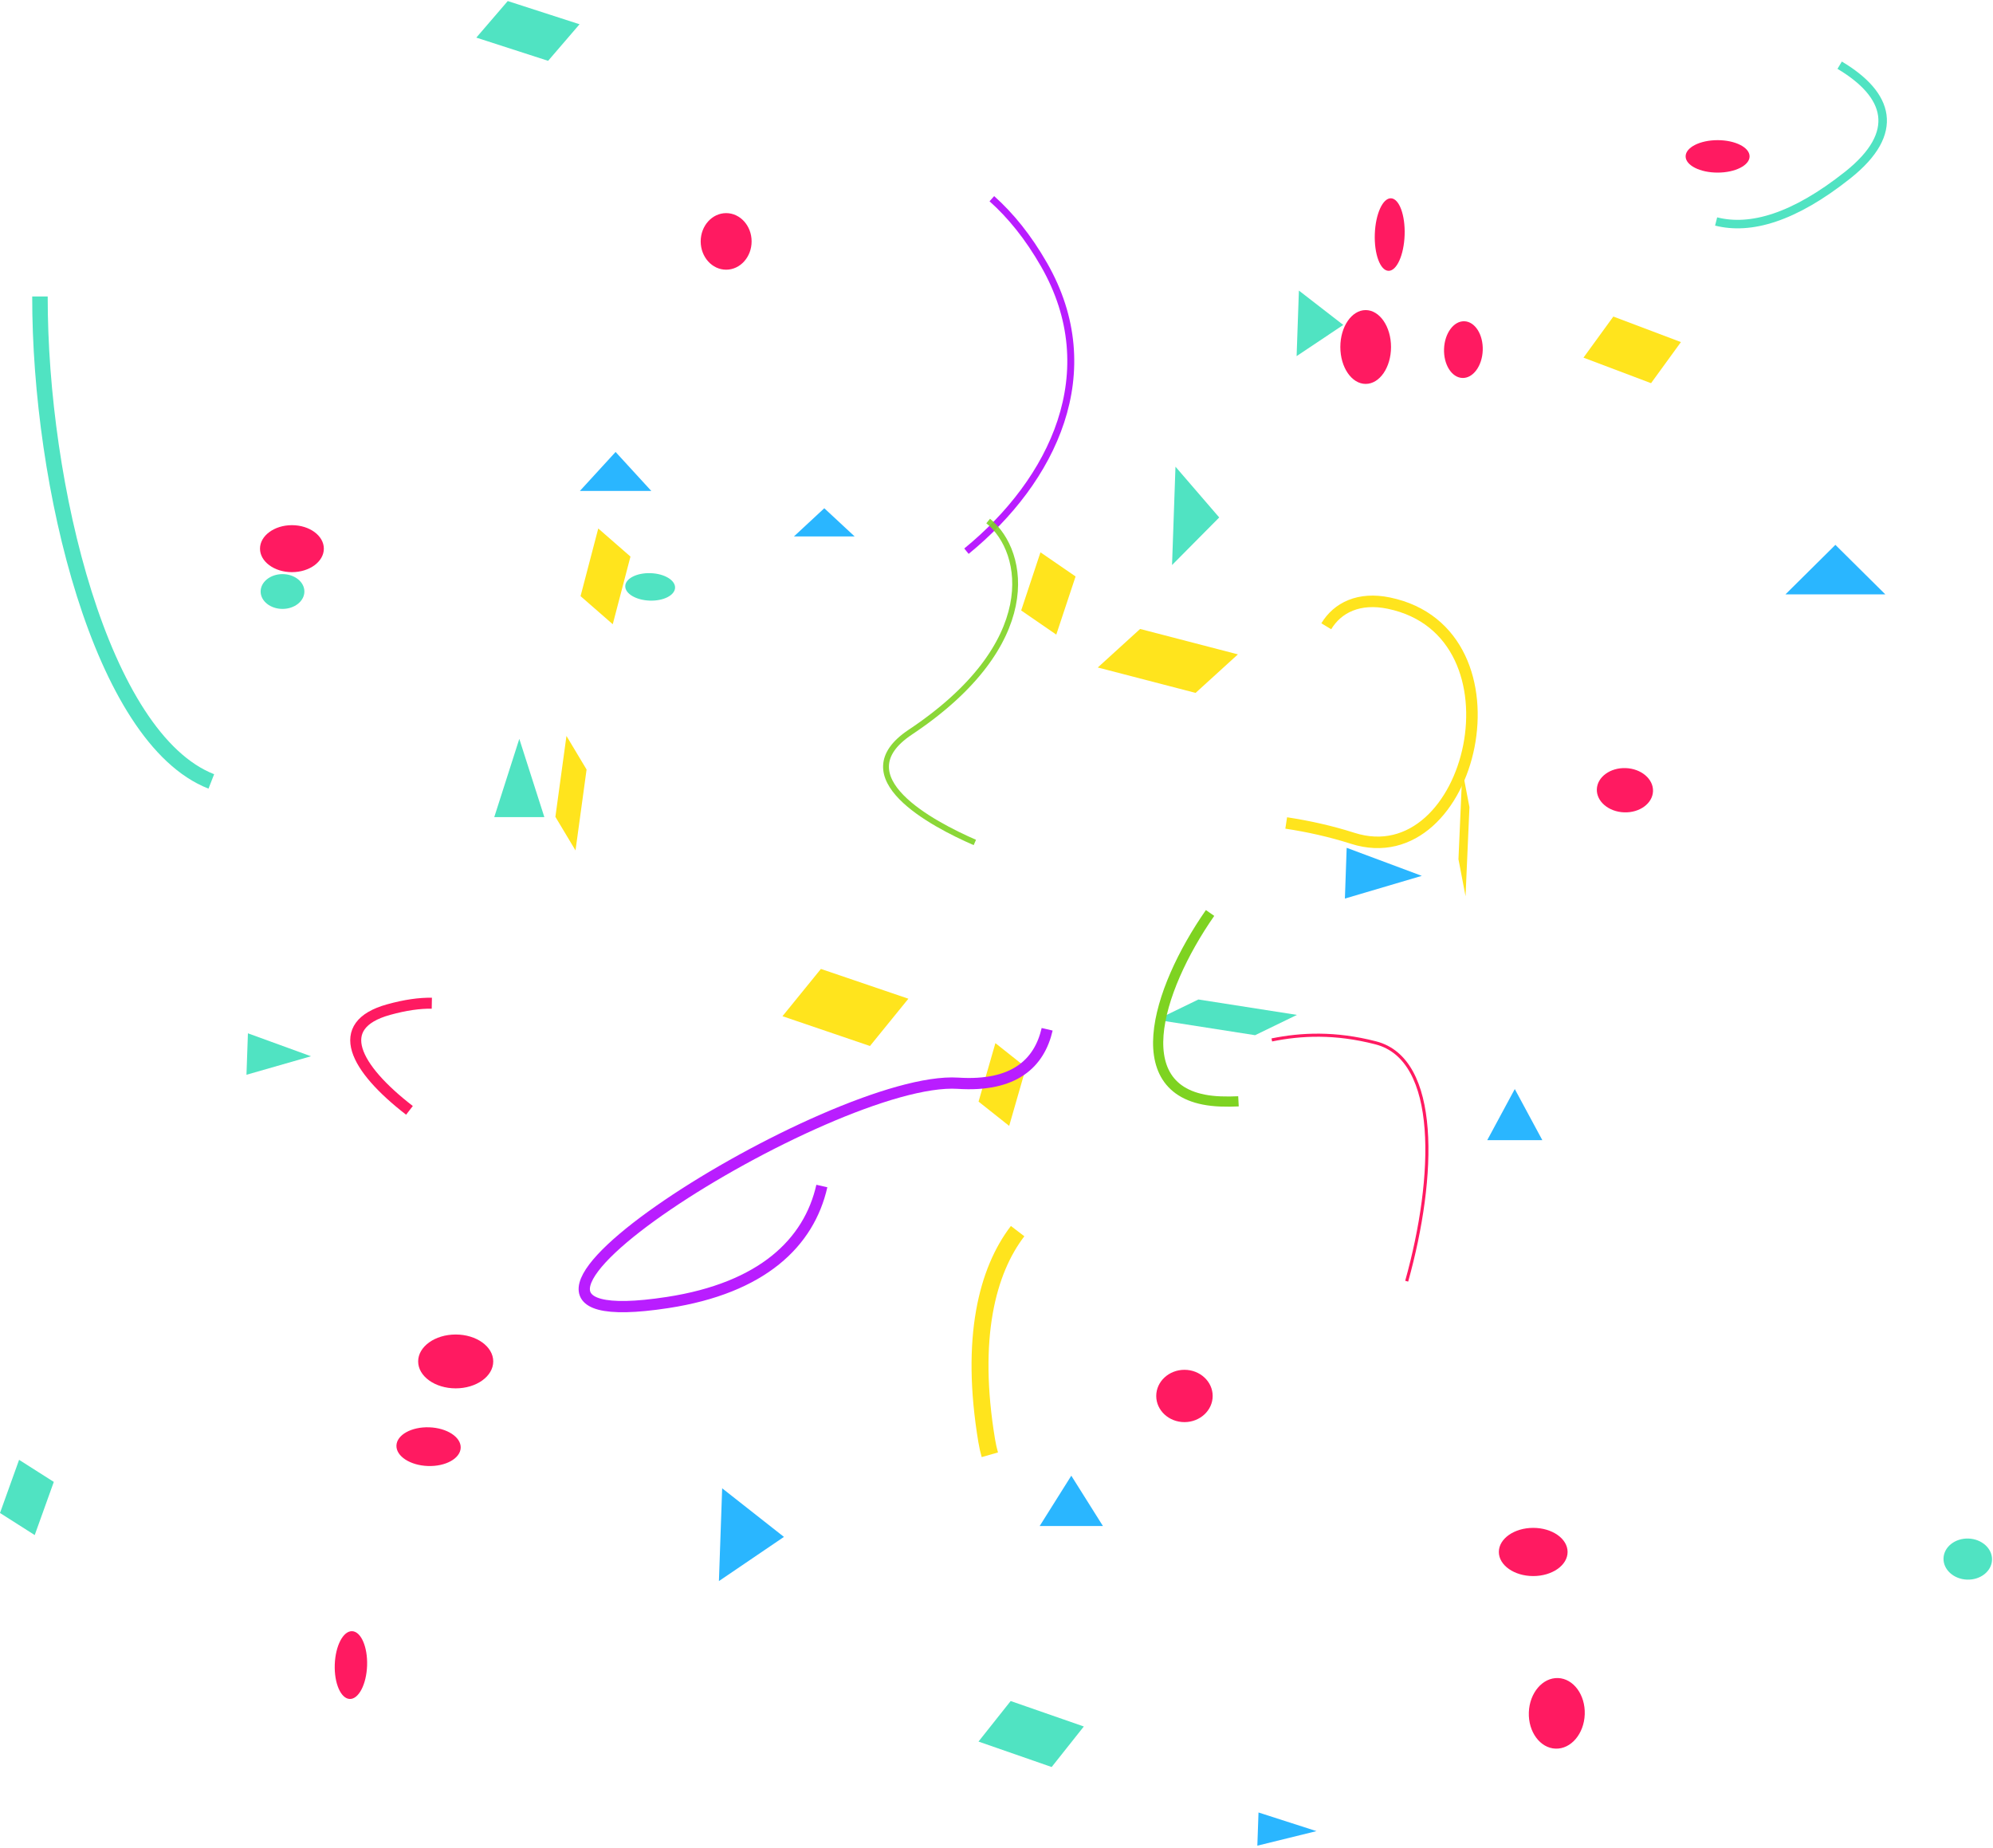 <svg width="754" height="699" viewBox="0 0 754 699" fill="none" xmlns="http://www.w3.org/2000/svg">
<path d="M649.812 53.021C656.49 53.021 661.912 55.771 661.912 59.158C661.912 62.546 656.49 65.296 649.812 65.296C643.135 65.296 637.713 62.546 637.713 59.158C637.713 55.771 643.135 53.021 649.812 53.021Z" fill="#FF1A61"/>
<path d="M580.054 578.001C587.231 578.001 593.059 582.086 593.059 587.117C593.059 592.148 587.231 596.232 580.054 596.232C572.876 596.232 567.049 592.148 567.049 587.117C567.049 582.086 572.876 578.001 580.054 578.001Z" fill="#FF1A61"/>
<path d="M106.881 217.188C111.449 217.188 115.157 220.138 115.157 223.771C115.157 227.404 111.449 230.354 106.881 230.354C102.314 230.354 98.606 227.404 98.606 223.771C98.606 220.138 102.314 217.188 106.881 217.188Z" fill="#50E3C2"/>
<path d="M172.402 504.85C180.241 504.85 186.606 509.414 186.606 515.036C186.606 520.658 180.241 525.223 172.402 525.223C164.562 525.223 158.197 520.658 158.197 515.036C158.197 509.414 164.562 504.85 172.402 504.85Z" fill="#FF1A61"/>
<path d="M274.72 80.625C280.036 80.625 284.352 85.42 284.352 91.326C284.352 97.232 280.036 102.027 274.72 102.027C269.404 102.027 265.088 97.232 265.088 91.326C265.088 85.42 269.404 80.625 274.72 80.625Z" fill="#FF1A61"/>
<path d="M516.67 117.311C521.962 117.311 526.258 123.567 526.258 131.274C526.258 138.98 521.962 145.237 516.67 145.237C511.378 145.237 507.082 138.98 507.082 131.274C507.082 123.567 511.378 117.311 516.67 117.311Z" fill="#FF1A61"/>
<path d="M110.443 198.674C117.107 198.674 122.518 202.656 122.518 207.56C122.518 212.465 117.107 216.447 110.443 216.447C103.778 216.447 98.367 212.465 98.367 207.56C98.367 202.656 103.778 198.674 110.443 198.674Z" fill="#FF1A61"/>
<path d="M448.107 518.206C453.999 518.206 458.783 522.639 458.783 528.1C458.783 533.561 453.999 537.995 448.107 537.995C442.215 537.995 437.432 533.561 437.432 528.1C437.432 522.639 442.215 518.206 448.107 518.206Z" fill="#FF1A61"/>
<path d="M399.615 240.075L386.334 230.941L393.636 208.946L406.917 218.08L399.615 240.075Z" fill="#FFE41D"/>
<path d="M381.794 425.929L370.215 416.744L376.582 394.625L388.161 403.811L381.794 425.929Z" fill="#FFE41D"/>
<path d="M13.134 580.722L0 572.371L7.222 552.261L20.355 560.612L13.134 580.722Z" fill="#50E3C2"/>
<path d="M231.821 236.15L219.637 225.52L226.336 199.925L238.52 210.554L231.821 236.15Z" fill="#FFE41D"/>
<path d="M554.452 339.051L551.771 325.051L553.246 291.339L555.927 305.339L554.452 339.051Z" fill="#FFE41D"/>
<path d="M217.731 321.726L210.117 309.015L214.304 278.405L221.918 291.116L217.731 321.726Z" fill="#FFE41D"/>
<path d="M311.848 192.271L323.332 202.939H300.363L311.848 192.271Z" fill="#2AB6FF"/>
<path d="M405.299 558.266L417.268 577.307H393.33L405.299 558.266Z" fill="#2AB6FF"/>
<path d="M694.373 206.122L713.263 224.851H675.482L694.373 206.122Z" fill="#2AB6FF"/>
<path d="M232.892 170.98L246.413 185.735H219.371L232.892 170.98Z" fill="#2AB6FF"/>
<path d="M573.079 411.989L583.497 431.32H562.662L573.079 411.989Z" fill="#2AB6FF"/>
<path d="M196.466 279.518L205.945 309.128H186.988L196.466 279.518Z" fill="#50E3C2"/>
<path d="M599.547 648.536C599.289 655.905 594.342 661.722 588.505 661.519C582.669 661.315 578.139 655.167 578.397 647.798C578.655 640.429 583.602 634.612 589.439 634.815C595.275 635.019 599.805 641.167 599.547 648.536Z" fill="#FF1A61"/>
<path d="M138.878 630.12C138.631 637.196 135.69 642.845 132.315 642.727C128.94 642.61 126.4 636.769 126.648 629.694C126.895 622.618 129.836 616.969 133.211 617.087C136.586 617.205 139.125 623.045 138.878 630.12Z" fill="#FF1A61"/>
<path d="M531.403 88.933C531.139 96.505 528.396 102.565 525.283 102.456C522.17 102.348 519.857 96.111 520.122 88.539C520.387 80.966 523.129 74.906 526.242 75.015C529.355 75.124 531.668 81.36 531.403 88.933Z" fill="#FF1A61"/>
<path d="M255.395 222.352C255.294 225.219 250.991 227.399 245.792 227.217C240.592 227.036 236.452 224.561 236.552 221.695C236.652 218.829 240.955 216.649 246.155 216.831C251.355 217.012 255.495 219.486 255.395 222.352Z" fill="#50E3C2"/>
<path d="M625.375 299.317C625.214 303.937 620.321 307.523 614.456 307.318C608.592 307.114 603.961 303.196 604.123 298.575C604.284 293.955 609.177 290.369 615.042 290.574C620.906 290.778 625.537 294.696 625.375 299.317Z" fill="#FF1A61"/>
<path d="M753.631 590.132C753.481 594.42 749.248 597.758 744.184 597.582C739.12 597.405 735.13 593.78 735.28 589.491C735.43 585.203 739.663 581.865 744.727 582.041C749.791 582.218 753.781 585.843 753.631 590.132Z" fill="#50E3C2"/>
<path d="M560.955 132.516C560.748 138.437 557.3 143.129 553.261 142.988C549.222 142.847 546.11 137.926 546.317 132.005C546.524 126.085 549.971 121.392 554.011 121.533C558.05 121.674 561.162 126.595 560.955 132.516Z" fill="#FF1A61"/>
<path d="M174.293 547.702C174.152 551.742 168.59 554.832 161.882 554.598C155.173 554.364 149.841 550.894 149.982 546.854C150.123 542.814 155.685 539.724 162.393 539.958C169.102 540.192 174.434 543.662 174.293 547.702Z" fill="#FF1A61"/>
<path d="M437.551 385.793L453.384 378.111L490.662 383.94L474.829 391.621L437.551 385.793Z" fill="#50E3C2"/>
<path d="M296.029 384.438L310.564 366.551L343.664 377.82L329.13 395.707L296.029 384.438Z" fill="#FFE41D"/>
<path d="M180.202 14.23L192.093 0.397L219.256 9.179L207.365 23.011L180.202 14.23Z" fill="#50E3C2"/>
<path d="M599.067 135.299L610.368 119.751L635.934 129.409L624.633 144.956L599.067 135.299Z" fill="#FFE41D"/>
<path d="M370.191 658.843L382.36 643.509L410.037 653.139L397.868 668.473L370.191 658.843Z" fill="#50E3C2"/>
<path d="M415.316 252.515L431.33 237.939L468.331 247.552L452.316 262.127L415.316 252.515Z" fill="#FFE41D"/>
<path d="M537.901 331.337L508.807 339.934L509.478 320.733L537.901 331.337Z" fill="#2AB6FF"/>
<path d="M117.661 399.591L93.247 406.59L93.795 390.908L117.661 399.591Z" fill="#50E3C2"/>
<path d="M498.056 692.723L475.685 698.227L476.124 685.674L498.056 692.723Z" fill="#2AB6FF"/>
<path d="M508.192 122.925L490.54 134.724L491.407 109.926L508.192 122.925Z" fill="#50E3C2"/>
<path d="M296.584 581.418L271.985 598.131L273.212 563.031L296.584 581.418Z" fill="#2AB6FF"/>
<path d="M461.262 195.756L443.412 213.758L444.712 176.554L461.262 195.756Z" fill="#50E3C2"/>
<path d="M695.989 24.663C714.655 35.793 719.32 50.119 699.021 66.239C678.682 82.391 662.245 87.08 649.252 83.788" stroke="#50E3C2" stroke-width="3.216"/>
<path d="M154.908 420.054C134.189 404.05 125.607 387.865 147.03 381.937C153.329 380.194 158.747 379.437 163.368 379.522" stroke="#FF1A61" stroke-width="4.156"/>
<path d="M384.99 465.741C373.561 480.667 366.794 506.057 373.305 545.095C373.612 546.935 374.005 548.684 374.481 550.347" stroke="#FFE41D" stroke-width="6.409"/>
<path d="M365.633 208.518C398.476 181.688 418.251 140.658 394.954 100.079C388.988 89.687 382.372 81.528 375.24 75.173" stroke="#B91DFF" stroke-width="2.63"/>
<path d="M457.798 345.383C437.358 374.713 424.848 415.344 461.785 416.684C464.116 416.768 466.368 416.75 468.546 416.638" stroke="#7ED321" stroke-width="3.852"/>
<path d="M79.948 295.62C38.274 279.343 15.044 183.78 15.114 112.159" stroke="#50E3C2" stroke-width="5.861"/>
<path d="M481.155 393.412C492.305 391.158 505.053 390.526 520.525 394.526C544.631 400.758 543.251 445.03 532.183 484.684" stroke="#FF1A61" stroke-width="1.167"/>
<path d="M486.602 311.333C495.036 312.608 503.474 314.49 511.73 317.125C557.131 331.623 579.022 239.347 525.489 228.174C514.138 225.805 506.021 229.864 501.764 236.922" stroke="#FFE41D" stroke-width="4.356"/>
<g opacity="1">
<path d="M396.161 389.383C393.202 402.222 383.765 411.182 362.427 409.794C314.865 406.699 153.625 507.932 252.57 492.751C288.417 487.251 306.08 470.102 310.927 448.676" stroke="#B91DFF" stroke-width="4.258"/>
</g>
<g opacity="0.896">
<path d="M368.806 318.708C352.632 311.662 318.983 293.9 344.375 276.984C394.213 243.783 388.272 208.856 373.852 197.102" stroke="#7ED321" stroke-width="2.206"/>
</g>
</svg>
